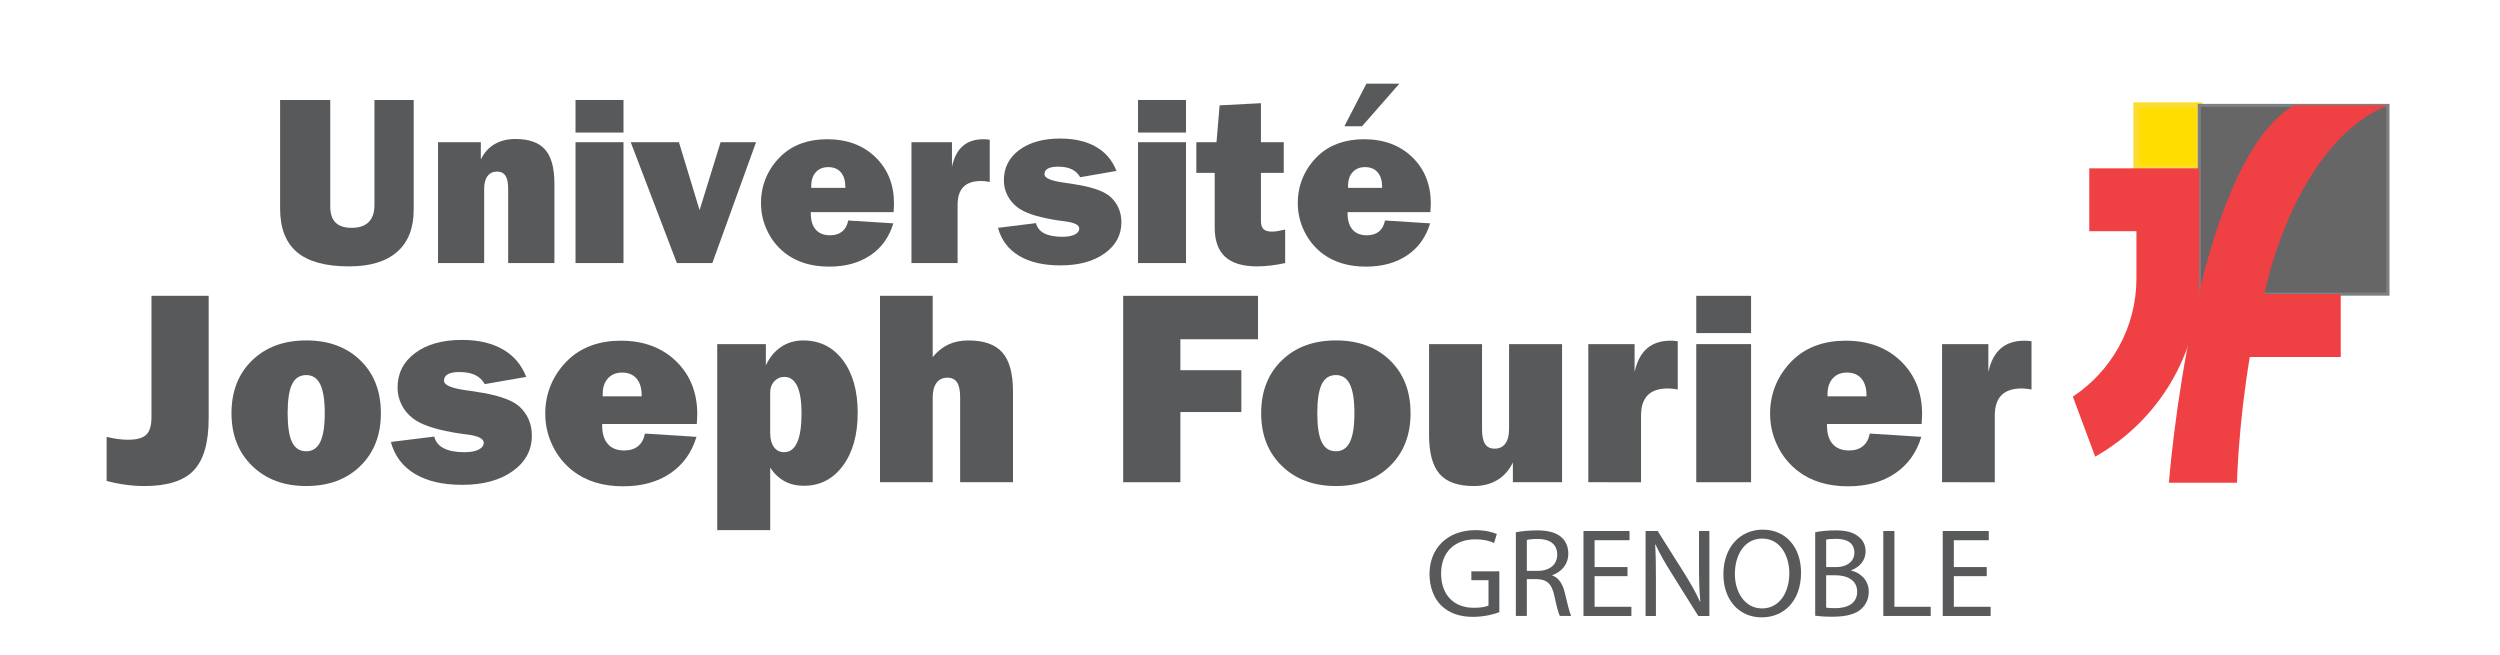 <?xml version="1.0" encoding="utf-8"?>
<!-- Generator: Adobe Illustrator 15.0.0, SVG Export Plug-In . SVG Version: 6.00 Build 0)  -->
<!DOCTYPE svg PUBLIC "-//W3C//DTD SVG 1.1//EN" "http://www.w3.org/Graphics/SVG/1.1/DTD/svg11.dtd">
<svg version="1.1" id="Calque_1" xmlns="http://www.w3.org/2000/svg" xmlns:xlink="http://www.w3.org/1999/xlink" x="0px" y="0px"
	 width="405.517px" height="106.207px" viewBox="0 0 405.517 106.207" enable-background="new 0 0 405.517 106.207"
	 xml:space="preserve">
<g>
	<rect x="346.545" y="17.098" fill="#FFDD00" stroke="#FDDC30" width="10.197" height="10.203"/>
	<path fill="#FFDD00" stroke="#FDDC30" d="M351.649,22.199"/>
</g>
<g>
	<g>
		<rect x="356.742" y="17.098" fill="#666666" stroke="#7C8083" stroke-width="0.5" width="30.605" height="30.613"/>
		<path fill="#666666" stroke="#7C8083" stroke-width="0.5" d="M372.051,32.401"/>
	</g>
</g>
<g>
	<g>
		<path fill="#EF4044" d="M336.229,64.333c6.213-4.105,10.315-11.157,10.315-19.154v-7.673h-7.651V27.301h17.849v10.205v7.673
			c0,12.39-6.801,23.197-16.888,28.888L336.229,64.333z"/>
	</g>
</g>
<path fill="#E81D2A" d="M347.821,32.401"/>
<path fill="#E81D2A" d="M356.742,47.711"/>
<path fill="#E81D2A" d="M373.317,52.789"/>
<path fill="#EF4044" d="M387.348,17.098c-9.927,3.83-17.018,17.011-20.072,30.59h12.408v10.215h-14.753
	c-1.891,11.29-2.074,20.383-2.074,20.383v0.02h-11.056l0.013-0.045c0,0,3.936-51.353,20.225-61.162"/>
<path fill="#58595B" d="M243.202,99.301c-0.798,0.306-2.394,0.757-4.255,0.757c-2.086,0-3.801-0.532-5.151-1.82
	c-1.186-1.146-1.922-2.985-1.922-5.132c0-4.108,2.843-7.114,7.462-7.114c1.596,0,2.863,0.348,3.457,0.633l-0.45,1.452
	c-0.736-0.348-1.656-0.593-3.047-0.593c-3.353,0-5.54,2.084-5.54,5.541c0,3.494,2.086,5.561,5.314,5.561
	c1.166,0,1.964-0.163,2.373-0.368v-4.108h-2.782v-1.432h4.541V99.301z"/>
<path fill="#58595B" d="M245.884,86.339c0.903-0.185,2.209-0.308,3.416-0.308c1.901,0,3.149,0.369,4.009,1.144
	c0.675,0.593,1.081,1.533,1.081,2.617c0,1.801-1.162,3.008-2.595,3.497v0.062c1.04,0.367,1.677,1.348,2.024,2.779
	c0.447,1.921,0.774,3.251,1.04,3.783h-1.837c-0.225-0.389-0.532-1.575-0.9-3.292c-0.412-1.9-1.165-2.616-2.781-2.68h-1.678v5.972
	h-1.779V86.339z M247.663,92.595h1.82c1.903,0,3.109-1.043,3.109-2.616c0-1.781-1.289-2.557-3.171-2.557
	c-0.859,0-1.452,0.08-1.759,0.162V92.595z"/>
<path fill="#58595B" d="M263.991,93.455h-5.339v4.968h5.972v1.492h-7.771V86.133h7.466v1.494h-5.666v4.354h5.339V93.455z"/>
<path fill="#58595B" d="M266.925,99.915V86.133h1.963l4.395,6.973c1.002,1.616,1.82,3.045,2.454,4.477l0.062-0.019
	c-0.164-1.843-0.208-3.518-0.208-5.644v-5.787h1.681v13.781h-1.8l-4.374-6.992c-0.964-1.534-1.882-3.107-2.558-4.601l-0.061,0.021
	c0.103,1.737,0.123,3.394,0.123,5.686v5.887H266.925z"/>
<path fill="#58595B" d="M285.741,100.139c-3.658,0-6.194-2.822-6.194-6.992c0-4.375,2.699-7.236,6.378-7.236
	c3.784,0,6.215,2.882,6.215,6.969c0,4.724-2.881,7.26-6.379,7.26H285.741z M285.826,98.688c2.819,0,4.414-2.598,4.414-5.726
	c0-2.74-1.431-5.6-4.397-5.6c-2.963,0-4.436,2.757-4.436,5.743c0,2.903,1.596,5.582,4.395,5.582H285.826z"/>
<path fill="#58595B" d="M294.437,86.339c0.776-0.185,2.024-0.308,3.252-0.308c1.779,0,2.925,0.308,3.763,1.002
	c0.713,0.533,1.163,1.348,1.163,2.432c0,1.351-0.896,2.517-2.328,3.027v0.062c1.305,0.307,2.84,1.389,2.84,3.433
	c0,1.187-0.471,2.087-1.184,2.764c-0.94,0.878-2.498,1.286-4.745,1.286c-1.228,0-2.168-0.081-2.761-0.163V86.339z M296.216,91.982
	h1.615c1.861,0,2.963-1.003,2.963-2.33c0-1.597-1.203-2.251-3.003-2.251c-0.818,0-1.289,0.062-1.575,0.125V91.982z M296.216,98.565
	c0.367,0.061,0.858,0.082,1.493,0.082c1.84,0,3.535-0.676,3.535-2.679c0-1.859-1.612-2.657-3.556-2.657h-1.473V98.565z"/>
<path fill="#58595B" d="M305.486,86.133h1.801v12.289h5.887v1.492h-7.688V86.133z"/>
<path fill="#58595B" d="M322.261,93.455h-5.335v4.968h5.97v1.492h-7.77V86.133h7.466v1.494h-5.666v4.354h5.335V93.455z"/>
<g>
	<path fill="#58595B" d="M45.434,16.217h8.135v17.258c0,1.179,0.287,2.054,0.858,2.624c0.57,0.571,1.452,0.856,2.643,0.856
		c1.203,0,2.116-0.313,2.737-0.939c0.622-0.627,0.93-1.549,0.93-2.764V16.217h6.368v17.798c0,2.99-0.896,5.271-2.691,6.841
		c-1.794,1.571-4.39,2.354-7.792,2.354c-3.797,0-6.611-0.768-8.443-2.306c-1.83-1.541-2.745-3.899-2.745-7.075V16.217z"/>
	<path fill="#58595B" d="M71.051,42.67V23.067h6.943v2.793c0.533-1.092,1.278-1.918,2.234-2.476
		c0.957-0.559,2.078-0.838,3.371-0.838c2.208,0,3.816,0.569,4.822,1.713c1.005,1.142,1.508,2.984,1.508,5.529V42.67h-7.502V30.589
		c0-0.944-0.146-1.639-0.438-2.085c-0.292-0.447-0.748-0.67-1.369-0.67c-0.658,0-1.17,0.241-1.536,0.727
		c-0.366,0.483-0.55,1.173-0.55,2.065V42.67H71.051z"/>
	<path fill="#58595B" d="M93.353,21.503v-5.287h7.782v5.287H93.353z M93.353,42.67V23.067h7.782V42.67H93.353z"/>
	<path fill="#58595B" d="M109.793,42.67l-7.485-19.603h7.819l3.352,11.021l3.407-11.021h5.752l-7.092,19.603H109.793z"/>
	<path fill="#58595B" d="M144.903,36.23c-0.67,2.234-1.91,3.962-3.723,5.184c-1.813,1.222-4.04,1.835-6.683,1.835
		c-1.441,0-2.756-0.184-3.948-0.549c-1.191-0.367-2.251-0.91-3.183-1.63c-1.241-0.969-2.206-2.168-2.896-3.601
		c-0.688-1.434-1.032-2.94-1.032-4.516c0-1.501,0.281-2.904,0.846-4.208c0.565-1.303,1.388-2.468,2.466-3.5
		c0.943-0.881,2.037-1.545,3.277-1.992c1.24-0.446,2.619-0.669,4.133-0.669c3.229,0,5.843,0.97,7.846,2.913
		c2.006,1.943,3.007,4.452,3.007,7.531c0,0.26-0.018,0.677-0.055,1.247c-0.012,0.062-0.018,0.105-0.018,0.13h-13.423v0.224
		c0,1.142,0.27,2.017,0.809,2.625c0.54,0.607,1.313,0.912,2.318,0.912c0.807,0,1.461-0.205,1.964-0.615
		c0.502-0.409,0.828-1.005,0.978-1.787L144.903,36.23z M131.593,30.478h5.529v-0.13c0-1.03-0.242-1.827-0.726-2.393
		c-0.484-0.565-1.167-0.847-2.048-0.847c-0.845,0-1.515,0.271-2.01,0.819c-0.497,0.547-0.746,1.292-0.746,2.234V30.478z"/>
	<path fill="#58595B" d="M147.845,42.67V23.067h6.572v3.966c0.324-1.488,0.905-2.603,1.751-3.341
		c0.844-0.739,1.96-1.107,3.351-1.107c0.123,0,0.253,0.001,0.391,0.009c0.137,0.007,0.348,0.027,0.632,0.065v6.851
		c-0.249-0.049-0.493-0.087-0.735-0.111c-0.242-0.026-0.464-0.038-0.662-0.038c-1.277,0-2.233,0.32-2.866,0.959
		c-0.633,0.64-0.95,1.604-0.95,2.895v9.456H147.845z"/>
	<path fill="#58595B" d="M161.882,36.956l6.162-0.763c0.175,0.734,0.623,1.285,1.341,1.657c0.72,0.373,1.701,0.558,2.942,0.558
		c0.844,0,1.511-0.121,2.002-0.361c0.49-0.242,0.734-0.568,0.734-0.978c0-0.584-0.788-0.974-2.365-1.173
		c-0.793-0.099-1.433-0.193-1.917-0.279c-0.025,0-0.081-0.011-0.168-0.036c-2.63-0.46-4.497-1.117-5.603-1.974
		c-0.695-0.533-1.23-1.183-1.61-1.945c-0.379-0.763-0.567-1.566-0.567-2.411c0-2.037,0.83-3.674,2.494-4.915
		c1.665-1.242,3.879-1.862,6.647-1.862c2.308,0,4.241,0.447,5.8,1.34c1.557,0.894,2.664,2.197,3.323,3.91l-5.883,1.023
		c-0.335-0.584-0.79-1.015-1.369-1.292c-0.577-0.28-1.325-0.42-2.243-0.42c-0.719,0-1.263,0.104-1.628,0.309
		c-0.367,0.204-0.55,0.511-0.55,0.921c0,0.608,1.014,1.055,3.035,1.34c0.98,0.137,1.775,0.26,2.383,0.373
		c0.062,0.012,0.143,0.025,0.243,0.037c2.42,0.447,4.095,1.08,5.026,1.899c0.584,0.532,1.026,1.146,1.331,1.841
		c0.305,0.697,0.457,1.459,0.457,2.291c0,2.073-0.906,3.757-2.719,5.054c-1.812,1.296-4.201,1.947-7.167,1.947
		c-2.756,0-4.999-0.522-6.731-1.564C163.548,40.437,162.416,38.93,161.882,36.956z"/>
	<path fill="#58595B" d="M184.595,21.503v-5.287h7.782v5.287H184.595z M184.595,42.67V23.067h7.782V42.67H184.595z"/>
	<path fill="#58595B" d="M197.031,36.88v-8.842h-2.979v-4.972h3.274l0.505-5.975l6.703-0.354v6.33h3.701v4.972h-3.701v7.764
		c0,0.645,0.137,1.1,0.418,1.368c0.277,0.268,0.748,0.401,1.405,0.401c0.261,0,0.569-0.031,0.92-0.094
		c0.356-0.064,0.748-0.143,1.184-0.242v5.434c-0.806,0.176-1.589,0.309-2.347,0.402c-0.756,0.092-1.486,0.138-2.193,0.138
		c-2.335,0-4.068-0.517-5.195-1.555C197.595,40.621,197.031,39.028,197.031,36.88z"/>
	<path fill="#58595B" d="M231.977,36.23c-0.672,2.234-1.914,3.962-3.726,5.184c-1.812,1.222-4.041,1.835-6.686,1.835
		c-1.438,0-2.752-0.184-3.944-0.549c-1.192-0.367-2.253-0.91-3.185-1.63c-1.239-0.969-2.206-2.168-2.893-3.601
		c-0.689-1.434-1.035-2.94-1.035-4.516c0-1.501,0.283-2.904,0.848-4.208c0.564-1.303,1.385-2.468,2.466-3.5
		c0.941-0.881,2.037-1.545,3.275-1.992c1.242-0.446,2.621-0.669,4.135-0.669c3.226,0,5.844,0.97,7.849,2.913
		c2.004,1.943,3.006,4.452,3.006,7.531c0,0.26-0.018,0.677-0.059,1.247c-0.012,0.062-0.018,0.105-0.018,0.13h-13.423v0.224
		c0,1.142,0.271,2.017,0.81,2.625c0.541,0.607,1.312,0.912,2.32,0.912c0.806,0,1.46-0.205,1.963-0.615
		c0.503-0.409,0.83-1.005,0.976-1.787L231.977,36.23z M218.067,20.48l3.574-6.907h5.344l-6.051,6.907H218.067z M218.664,30.478
		h5.528v-0.13c0-1.03-0.242-1.827-0.725-2.393c-0.485-0.565-1.169-0.847-2.049-0.847c-0.844,0-1.513,0.271-2.013,0.819
		c-0.493,0.547-0.742,1.292-0.742,2.234V30.478z"/>
</g>
<g>
	<path fill="#58595B" d="M24.571,67.625V47.986h9.276v19.872c0,3.93-0.806,6.741-2.415,8.438c-1.612,1.695-4.275,2.543-7.989,2.543
		c-1.05,0-2.089-0.074-3.117-0.214c-1.029-0.143-2.041-0.349-3.032-0.617v-7.148c0.609,0.157,1.209,0.274,1.797,0.351
		c0.589,0.079,1.152,0.117,1.692,0.117c1.39,0,2.369-0.27,2.937-0.809C24.287,69.979,24.571,69.015,24.571,67.625z"/>
	<path fill="#58595B" d="M49.678,78.838c-3.619,0-6.544-1.089-8.777-3.268c-2.234-2.176-3.351-5.021-3.351-8.543
		c0-3.544,1.113-6.4,3.34-8.562c2.226-2.163,5.155-3.246,8.788-3.246c3.628,0,6.555,1.079,8.775,3.236
		c2.22,2.155,3.33,5.014,3.33,8.572c0,3.533-1.11,6.384-3.33,8.555C56.233,77.752,53.307,78.838,49.678,78.838z M49.678,73.2
		c1.02,0,1.776-0.5,2.266-1.5c0.488-1.002,0.733-2.557,0.733-4.672c0-2.127-0.245-3.69-0.733-4.69c-0.49-1-1.246-1.499-2.266-1.499
		c-1.052,0-1.818,0.492-2.299,1.477c-0.482,0.987-0.723,2.558-0.723,4.713c0,2.143,0.241,3.707,0.723,4.692
		C47.86,72.707,48.626,73.2,49.678,73.2z"/>
	<path fill="#58595B" d="M63.4,71.688l7.043-0.871c0.198,0.837,0.708,1.467,1.533,1.893c0.822,0.426,1.942,0.639,3.36,0.639
		c0.964,0,1.726-0.137,2.288-0.415c0.559-0.276,0.84-0.649,0.84-1.116c0-0.667-0.901-1.113-2.703-1.342
		c-0.906-0.113-1.637-0.219-2.191-0.318c-0.029,0-0.093-0.014-0.191-0.043c-3.008-0.524-5.143-1.277-6.405-2.256
		c-0.794-0.607-1.407-1.351-1.84-2.222c-0.433-0.874-0.648-1.792-0.648-2.757c0-2.326,0.949-4.197,2.851-5.617
		c1.9-1.417,4.433-2.127,7.596-2.127c2.638,0,4.847,0.511,6.627,1.532c1.779,1.023,3.045,2.511,3.798,4.468l-6.723,1.17
		c-0.383-0.665-0.904-1.159-1.564-1.479c-0.66-0.319-1.515-0.479-2.563-0.479c-0.824,0-1.444,0.117-1.861,0.352
		c-0.419,0.232-0.629,0.584-0.629,1.053c0,0.695,1.157,1.205,3.468,1.531c1.121,0.157,2.029,0.299,2.724,0.426
		c0.07,0.014,0.161,0.029,0.275,0.042c2.766,0.511,4.681,1.234,5.746,2.171c0.667,0.609,1.172,1.312,1.52,2.105
		c0.348,0.796,0.522,1.668,0.522,2.617c0,2.371-1.036,4.296-3.107,5.777c-2.07,1.482-4.802,2.223-8.19,2.223
		c-3.149,0-5.713-0.596-7.691-1.787C65.305,75.667,64.009,73.944,63.4,71.688z"/>
	<path fill="#58595B" d="M112.974,70.859c-0.766,2.553-2.184,4.528-4.255,5.925c-2.072,1.398-4.616,2.098-7.638,2.098
		c-1.646,0-3.149-0.211-4.511-0.63c-1.361-0.417-2.574-1.038-3.639-1.86c-1.418-1.107-2.52-2.48-3.308-4.117
		c-0.788-1.639-1.18-3.357-1.18-5.16c0-1.715,0.321-3.318,0.967-4.809c0.645-1.489,1.586-2.821,2.82-4
		c1.077-1.008,2.324-1.766,3.744-2.277c1.417-0.511,2.992-0.766,4.723-0.766c3.688,0,6.679,1.11,8.968,3.33
		c2.291,2.22,3.436,5.089,3.436,8.607c0,0.296-0.021,0.773-0.063,1.424c-0.015,0.073-0.022,0.121-0.022,0.15H97.677v0.255
		c0,1.306,0.308,2.306,0.925,3.001c0.617,0.694,1.5,1.041,2.649,1.041c0.921,0,1.67-0.234,2.245-0.701
		c0.574-0.469,0.946-1.148,1.117-2.043L112.974,70.859z M97.761,64.284h6.32v-0.148c0-1.178-0.277-2.088-0.83-2.734
		c-0.553-0.645-1.333-0.968-2.34-0.968c-0.965,0-1.731,0.313-2.298,0.937c-0.569,0.625-0.852,1.477-0.852,2.553V64.284z"/>
	<path fill="#58595B" d="M116.337,85.987v-30.17h7.893v3.448c0.609-1.306,1.436-2.306,2.479-3.001
		c1.043-0.693,2.237-1.043,3.586-1.043c2.665,0,4.804,1.065,6.414,3.193c1.609,2.127,2.414,4.971,2.414,8.531
		c0,3.574-0.801,6.443-2.402,8.605c-1.604,2.164-3.718,3.246-6.341,3.246c-1.164,0-2.201-0.246-3.107-0.734
		c-0.908-0.489-1.689-1.223-2.34-2.202v10.128H116.337z M124.932,70.241c0,0.966,0.202,1.725,0.606,2.277
		c0.405,0.553,0.954,0.83,1.649,0.83c0.936,0,1.641-0.527,2.117-1.585c0.475-1.058,0.712-2.62,0.712-4.692
		c0-1.97-0.233-3.452-0.701-4.445c-0.469-0.993-1.165-1.49-2.086-1.49c-0.653,0-1.2,0.238-1.639,0.713
		c-0.439,0.477-0.659,1.067-0.659,1.777V70.241z"/>
	<path fill="#58595B" d="M142.741,78.22V47.986h8.551v9.937c0.752-0.921,1.599-1.603,2.543-2.042c0.944-0.438,2.025-0.66,3.246-0.66
		c2.523,0,4.362,0.653,5.51,1.958c1.149,1.306,1.724,3.412,1.724,6.319V78.22h-8.574v-13.81c0-1.076-0.169-1.871-0.5-2.382
		c-0.333-0.511-0.855-0.765-1.563-0.765c-0.753,0-1.338,0.275-1.756,0.827c-0.418,0.555-0.629,1.341-0.629,2.362V78.22H142.741z"/>
	<path fill="#58595B" d="M182.187,78.22V47.986h21.871v7.043h-12.594v5.021h9.892v6.788h-9.892V78.22H182.187z"/>
	<path fill="#58595B" d="M216.698,78.838c-3.617,0-6.545-1.089-8.777-3.268c-2.236-2.176-3.352-5.021-3.352-8.543
		c0-3.544,1.113-6.4,3.34-8.562c2.227-2.163,5.156-3.246,8.789-3.246c3.628,0,6.553,1.079,8.773,3.236
		c2.221,2.155,3.331,5.014,3.331,8.572c0,3.533-1.11,6.384-3.331,8.555C223.251,77.752,220.326,78.838,216.698,78.838z
		 M216.698,73.2c1.02,0,1.776-0.5,2.264-1.5c0.491-1.002,0.733-2.557,0.733-4.672c0-2.127-0.242-3.69-0.733-4.69
		c-0.487-1-1.244-1.499-2.264-1.499c-1.053,0-1.818,0.492-2.3,1.477c-0.482,0.987-0.725,2.558-0.725,4.713
		c0,2.143,0.242,3.707,0.725,4.692C214.88,72.707,215.646,73.2,216.698,73.2z"/>
	<path fill="#58595B" d="M253.376,55.816V78.22h-7.978v-3.192c-0.61,1.25-1.455,2.197-2.532,2.841
		c-1.078,0.646-2.355,0.97-3.831,0.97c-2.54,0-4.38-0.652-5.52-1.959c-1.143-1.305-1.712-3.41-1.712-6.318V55.816h8.593v13.831
		c0,1.062,0.164,1.85,0.491,2.361c0.324,0.51,0.842,0.766,1.551,0.766c0.755,0,1.333-0.273,1.736-0.82
		c0.403-0.545,0.607-1.335,0.607-2.372V55.816H253.376z"/>
	<path fill="#58595B" d="M257.632,78.22V55.816h7.51v4.532c0.368-1.701,1.035-2.975,2.002-3.818c0.964-0.843,2.241-1.268,3.83-1.268
		c0.141,0,0.289,0.004,0.447,0.012c0.154,0.006,0.395,0.031,0.722,0.074v7.83c-0.283-0.057-0.563-0.099-0.842-0.127
		c-0.274-0.029-0.528-0.043-0.753-0.043c-1.462,0-2.555,0.365-3.278,1.094c-0.722,0.732-1.084,1.835-1.084,3.309v10.81H257.632z"/>
	<path fill="#58595B" d="M275.144,54.029v-6.043h8.892v6.043H275.144z M275.144,78.22V55.816h8.892V78.22H275.144z"/>
	<path fill="#58595B" d="M311.652,70.859c-0.766,2.553-2.184,4.528-4.255,5.925c-2.072,1.398-4.616,2.098-7.637,2.098
		c-1.646,0-3.151-0.211-4.513-0.63c-1.361-0.417-2.573-1.038-3.638-1.86c-1.42-1.107-2.521-2.48-3.307-4.117
		c-0.789-1.639-1.182-3.357-1.182-5.16c0-1.715,0.322-3.318,0.968-4.809c0.644-1.489,1.584-2.821,2.816-4
		c1.079-1.008,2.329-1.766,3.746-2.277c1.418-0.511,2.992-0.766,4.725-0.766c3.688,0,6.677,1.11,8.967,3.33
		c2.292,2.22,3.437,5.089,3.437,8.607c0,0.296-0.021,0.773-0.064,1.424c-0.014,0.073-0.021,0.121-0.021,0.15h-15.343v0.255
		c0,1.306,0.31,2.306,0.927,3.001c0.619,0.694,1.502,1.041,2.649,1.041c0.925,0,1.672-0.234,2.244-0.701
		c0.576-0.469,0.947-1.148,1.119-2.043L311.652,70.859z M296.441,64.284h6.316v-0.148c0-1.178-0.274-2.088-0.829-2.734
		c-0.554-0.645-1.333-0.968-2.338-0.968c-0.968,0-1.733,0.313-2.301,0.937c-0.565,0.625-0.849,1.477-0.849,2.553V64.284z"/>
	<path fill="#58595B" d="M315.015,78.22V55.816h7.51v4.532c0.371-1.701,1.034-2.975,2.001-3.818
		c0.964-0.843,2.241-1.268,3.831-1.268c0.14,0,0.288,0.004,0.447,0.012c0.154,0.006,0.394,0.031,0.721,0.074v7.83
		c-0.284-0.057-0.563-0.099-0.841-0.127c-0.274-0.029-0.529-0.043-0.754-0.043c-1.462,0-2.554,0.365-3.276,1.094
		c-0.724,0.732-1.086,1.835-1.086,3.309v10.81H315.015z"/>
</g>
</svg>
